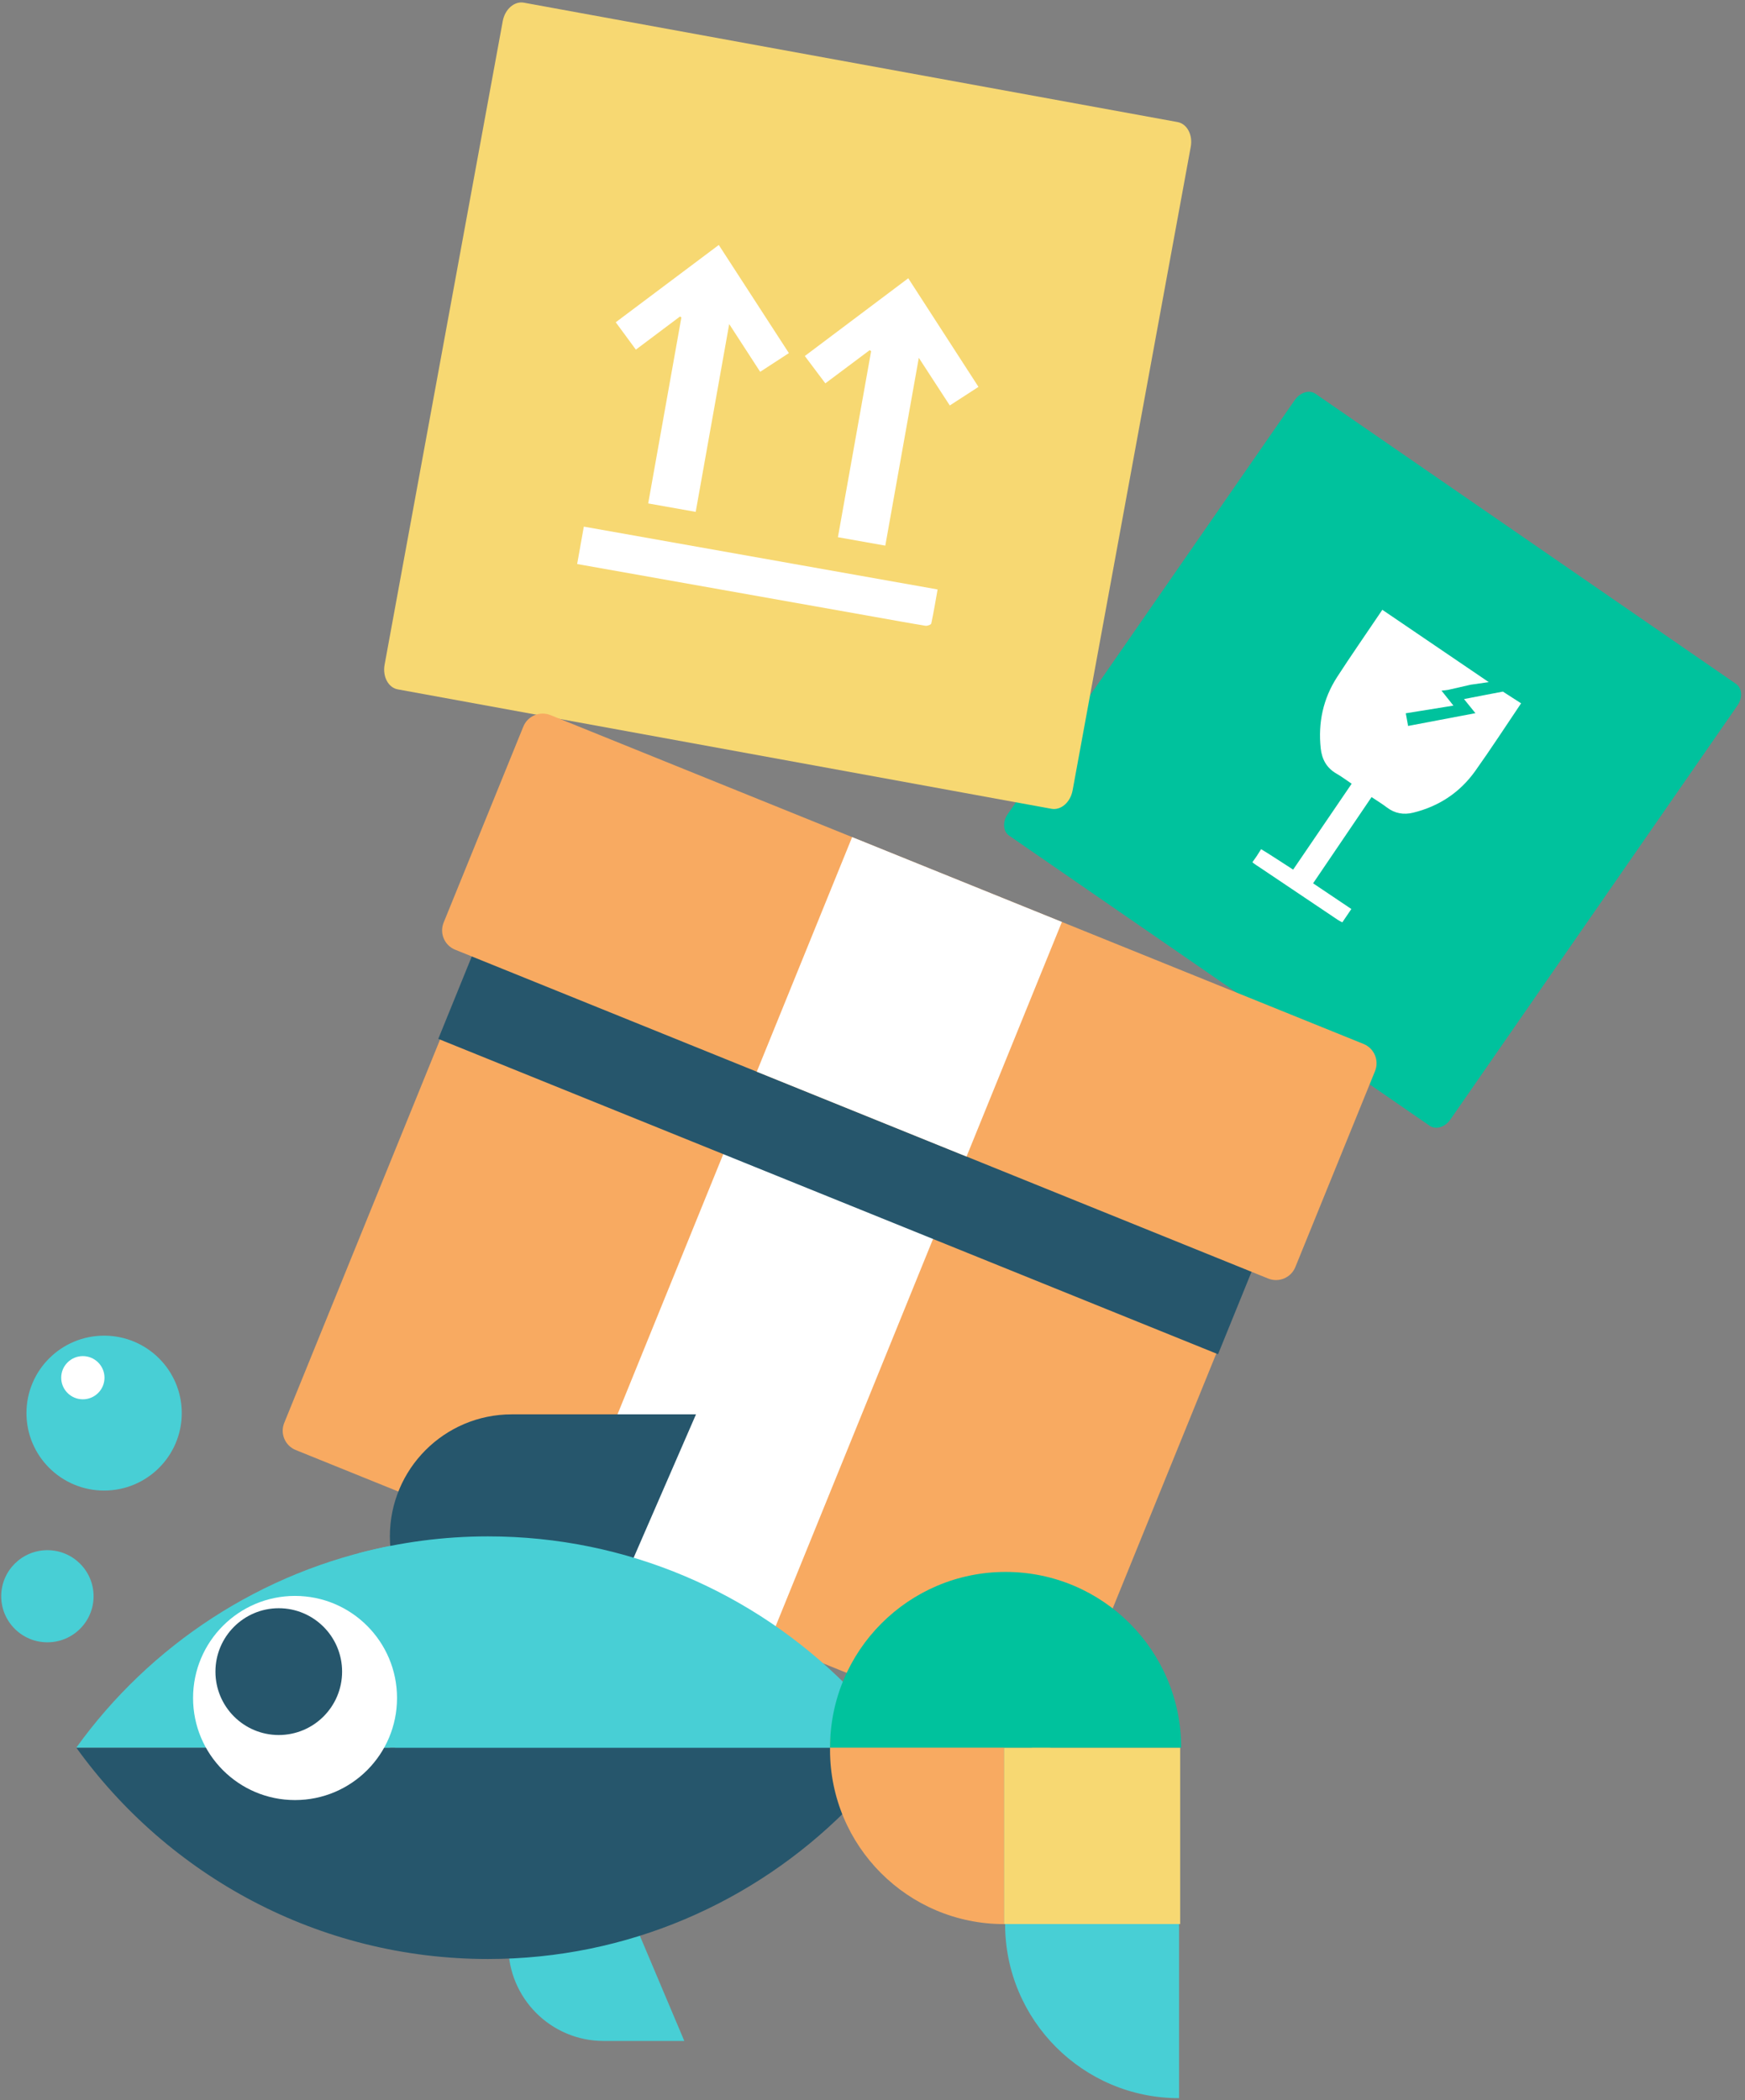 <svg xmlns="http://www.w3.org/2000/svg" xmlns:xlink="http://www.w3.org/1999/xlink" width="182px" height="219px" viewBox="0 0 182 219" version="1.1"
                        class="inline-block h-40 md:h-48 w-auto -mr-8 -mt-4 mb-4">
                        <rect x="0" y="0" width="182" height="219" fill="#808080" stroke="none"/>
                        <g id="Page-1" stroke="none" stroke-width="1" fill="none" fill-rule="evenodd">
                            <g id="whale" fill-rule="nonzero">
                                <g id="package-fish">
                                    <g id="Group">
                                        <path
                                            d="M149.117,117.395 L105.249,87.137 C104.612,86.697 104.547,85.694 105.1,84.896 L135.045,41.711 C135.599,40.913 136.563,40.622 137.198,41.06 L181.068,71.318 C181.703,71.758 181.77,72.759 181.217,73.559 L151.271,116.741 C150.718,117.541 149.754,117.833 149.117,117.395"
                                            id="Shape" fill="#00C29D"></path>
                                        <path
                                            d="M156.748,72.118 C155.416,72.366 154.088,72.628 152.694,72.898 C153.117,73.419 153.496,73.888 153.883,74.368 C151.525,74.815 149.233,75.249 146.861,75.7 C146.805,75.398 146.734,75.007 146.62,74.379 C148.308,74.105 149.916,73.846 151.589,73.579 C151.166,73.046 150.803,72.589 150.347,72.017 C150.67,71.98 150.861,71.977 151.041,71.937 C151.826,71.763 152.61,71.579 153.394,71.399 C154.021,71.311 154.647,71.22 155.273,71.13 L144.174,63.588 C144.041,63.787 143.925,63.955 143.812,64.124 C142.359,66.281 140.871,68.417 139.457,70.601 C137.996,72.86 137.463,75.37 137.748,78.036 C137.867,79.151 138.352,80.078 139.383,80.666 C139.918,80.97 140.412,81.347 140.976,81.725 L134.873,90.682 C134.312,90.326 132.047,88.838 131.53,88.55 C131.196,89.099 130.969,89.442 130.623,89.911 C130.744,90.043 131.316,90.404 131.458,90.499 C134.102,92.28 136.906,94.165 139.553,95.936 C139.702,96.036 139.867,96.107 140.001,96.181 C140.332,95.694 140.62,95.267 140.943,94.789 C139.597,93.884 138.29,93.008 136.953,92.11 L143.052,83.117 C143.622,83.501 144.155,83.821 144.647,84.197 C145.477,84.831 146.397,84.985 147.38,84.746 C150.068,84.092 152.258,82.644 153.857,80.406 C155.412,78.228 157.153,75.56 158.648,73.341 L156.748,72.118 L156.748,72.118 Z"
                                            id="Shape" fill="#FFFFFF"></path>
                                        <path
                                            d="M109.67,84.339 L41.489,71.886 C40.502,71.707 39.885,70.554 40.113,69.313 L52.436,2.199 C52.664,0.957 53.65,0.1 54.637,0.279 L122.818,12.729 C123.805,12.91 124.42,14.063 124.193,15.303 L111.871,82.416 C111.644,83.658 110.657,84.518 109.67,84.339"
                                            id="Shape" fill="#F7D872"></path>
                                        <path
                                            d="M83.94,37.125 C87.531,34.426 91.09,31.751 94.729,29.017 C97.182,32.812 99.61,36.566 102.053,40.343 C101.069,40.98 100.102,41.606 99.061,42.281 C98.013,40.671 96.974,39.071 95.83,37.313 C94.649,43.939 93.495,50.399 92.335,56.897 C90.653,56.6 89.063,56.317 87.393,56.019 C88.546,49.556 89.7,43.091 90.856,36.622 C90.805,36.587 90.756,36.551 90.705,36.515 C89.177,37.659 87.647,38.803 86.081,39.974 C85.37,39.029 84.669,38.097 83.94,37.125"
                                            id="Shape" fill="#FFFFFF"></path>
                                        <path
                                            d="M64.221,33.605 C67.832,30.895 71.356,28.255 74.968,25.545 C77.419,29.324 79.826,33.035 82.279,36.821 C81.269,37.48 80.294,38.113 79.285,38.772 C78.231,37.147 77.2,35.558 76.055,33.793 C74.87,40.428 73.719,46.879 72.56,53.376 C70.872,53.076 69.284,52.793 67.605,52.497 C68.761,46.026 69.914,39.561 71.068,33.098 L70.921,33.006 C69.395,34.151 67.87,35.295 66.32,36.459 C65.6,35.478 64.921,34.559 64.221,33.605"
                                            id="Shape" fill="#FFFFFF"></path>
                                        <path
                                            d="M97.79,61.467 C97.574,62.676 97.38,63.854 97.13,65.019 C97.104,65.141 96.718,65.284 96.527,65.253 C94.77,64.967 93.021,64.645 91.27,64.334 C88.537,63.848 85.805,63.363 83.072,62.878 C75.695,61.568 68.318,60.258 60.94,58.947 C60.706,58.906 60.47,58.864 60.196,58.815 C60.433,57.485 60.658,56.227 60.892,54.915 C73.149,57.092 85.414,59.269 97.79,61.467"
                                            id="Shape" fill="#FFFFFF"></path>
                                        <path
                                            d="M107.77,182.313 L30.845,151.206 C29.729,150.755 29.194,149.488 29.644,148.377 L54.08,88.271 C54.532,87.16 55.802,86.624 56.916,87.075 L133.84,118.18 C134.956,118.633 135.494,119.9 135.042,121.011 L110.606,181.115 C110.154,182.228 108.886,182.764 107.77,182.313"
                                            id="Shape" fill="#F8AA61"></path>
                                        <polygon id="Shape" fill="#FFFFFF" points="77.367 115.601 58.368 162.331 80.247 171.18 99.244 124.448"></polygon>
                                        <polygon id="Shape" fill="#26566C" points="127.039 141.217 45.712 108.331 54.717 86.181 136.042 119.069"></polygon>
                                        <path
                                            d="M132.267,133.322 L47.472,99.033 C46.356,98.583 45.819,97.316 46.271,96.204 L54.581,75.769 C55.033,74.655 56.303,74.12 57.417,74.57 L142.212,108.859 C143.328,109.31 143.863,110.577 143.413,111.69 L135.103,132.126 C134.652,133.237 133.381,133.775 132.267,133.322"
                                            id="Shape" fill="#F8AA61"></path>
                                        <polygon id="Shape" fill="#FFFFFF" points="110.753 96.139 88.876 87.291 78.931 111.755 100.808 120.602"></polygon>
                                        <path
                                            d="M0.127,166.453 C0.127,169.106 2.283,171.256 4.943,171.256 C7.604,171.256 9.76,169.106 9.76,166.453 C9.76,163.799 7.604,161.649 4.943,161.649 C2.283,161.649 0.127,163.799 0.127,166.453"
                                            id="Shape" fill="#48CFD5"></path>
                                        <path
                                            d="M2.76,147.354 C2.76,151.816 6.386,155.432 10.858,155.432 C15.331,155.432 18.957,151.816 18.957,147.354 C18.957,142.895 15.331,139.279 10.858,139.279 C6.386,139.279 2.76,142.895 2.76,147.354"
                                            id="Shape" fill="#48CFD5"></path>
                                        <path
                                            d="M6.383,143.664 C6.383,144.909 7.393,145.916 8.64,145.916 C9.887,145.916 10.898,144.909 10.898,143.664 C10.898,142.421 9.887,141.412 8.64,141.412 C7.393,141.412 6.383,142.421 6.383,143.664"
                                            id="Shape" fill="#FFFFFF"></path>
                                        <path
                                            d="M62.959,192.919 C57.468,192.919 53.015,197.377 53.015,202.874 C53.015,208.37 57.468,212.826 62.959,212.826 L71.373,212.826 L62.959,192.919 L62.959,192.919 Z"
                                            id="Shape" fill="#48CFD5"></path>
                                        <path
                                            d="M53.376,172.93 C46.354,172.93 40.663,167.235 40.663,160.21 C40.663,153.182 46.354,147.485 53.376,147.485 L72.59,147.485 L63.52,168.339 L53.376,172.93 L53.376,172.93 Z"
                                            id="Shape" fill="#26566C"></path>
                                        <path
                                            d="M50.897,160.21 C46.244,160.21 41.736,160.824 37.437,161.957 L42.959,191.639 L68.589,186.157 L88.087,183.763 L88.215,175.662 C78.648,166.123 65.469,160.21 50.897,160.21"
                                            id="Shape" fill="#48CFD5"></path>
                                        <path
                                            d="M88.215,182.241 L7.958,182.241 C17.565,195.583 33.21,204.28 50.897,204.28 C65.467,204.28 78.65,198.367 88.215,188.821 L88.215,182.241 L88.215,182.241 Z"
                                            id="Shape" fill="#26566C"></path>
                                        <rect id="Rectangle-path" fill="#48CFD5" x="38.834" y="176.55" width="49.381" height="5.689"></rect>
                                        <path
                                            d="M40.663,161.213 C27.254,163.845 15.656,171.542 7.958,182.239 L40.663,182.239 L40.663,161.213 L40.663,161.213 Z"
                                            id="Shape" fill="#48CFD5"></path>
                                        <path
                                            d="M41.409,177.062 C41.409,182.948 36.644,187.707 30.767,187.707 C24.899,187.707 20.137,182.948 20.137,177.062 C20.137,171.189 24.899,166.418 30.767,166.418 C36.644,166.418 41.409,171.189 41.409,177.062"
                                            id="Shape" fill="#FFFFFF"></path>
                                        <path
                                            d="M35.68,174.313 C35.68,177.967 32.722,180.923 29.072,180.923 C25.428,180.923 22.47,177.967 22.47,174.313 C22.47,170.664 25.428,167.702 29.072,167.702 C32.722,167.702 35.68,170.664 35.68,174.313"
                                            id="Shape" fill="#26566C"></path>
                                        <path
                                            d="M104.83,200.629 C104.83,210.66 112.954,218.792 122.974,218.792 L122.974,182.465 C112.954,182.465 104.83,190.601 104.83,200.629"
                                            id="Shape" fill="#48CFD5"></path>
                                        <path
                                            d="M86.571,182.476 C86.571,192.51 94.694,200.64 104.717,200.64 L104.717,167.785 C94.694,167.785 86.571,172.451 86.571,182.476"
                                            id="Shape" fill="#F8AA61"></path>
                                        <rect id="Rectangle-path" fill="#F7D872" x="104.715" y="182.241" width="18.373" height="18.392"></rect>
                                        <path
                                            d="M86.571,182.241 C86.571,172.125 94.769,163.917 104.882,163.917 C114.994,163.917 123.195,172.125 123.195,182.241 L86.571,182.241 L86.571,182.241 Z"
                                            id="Shape" fill="#00C29D"></path>
                                    </g>
                                </g>
                            </g>
                        </g>
                    </svg>